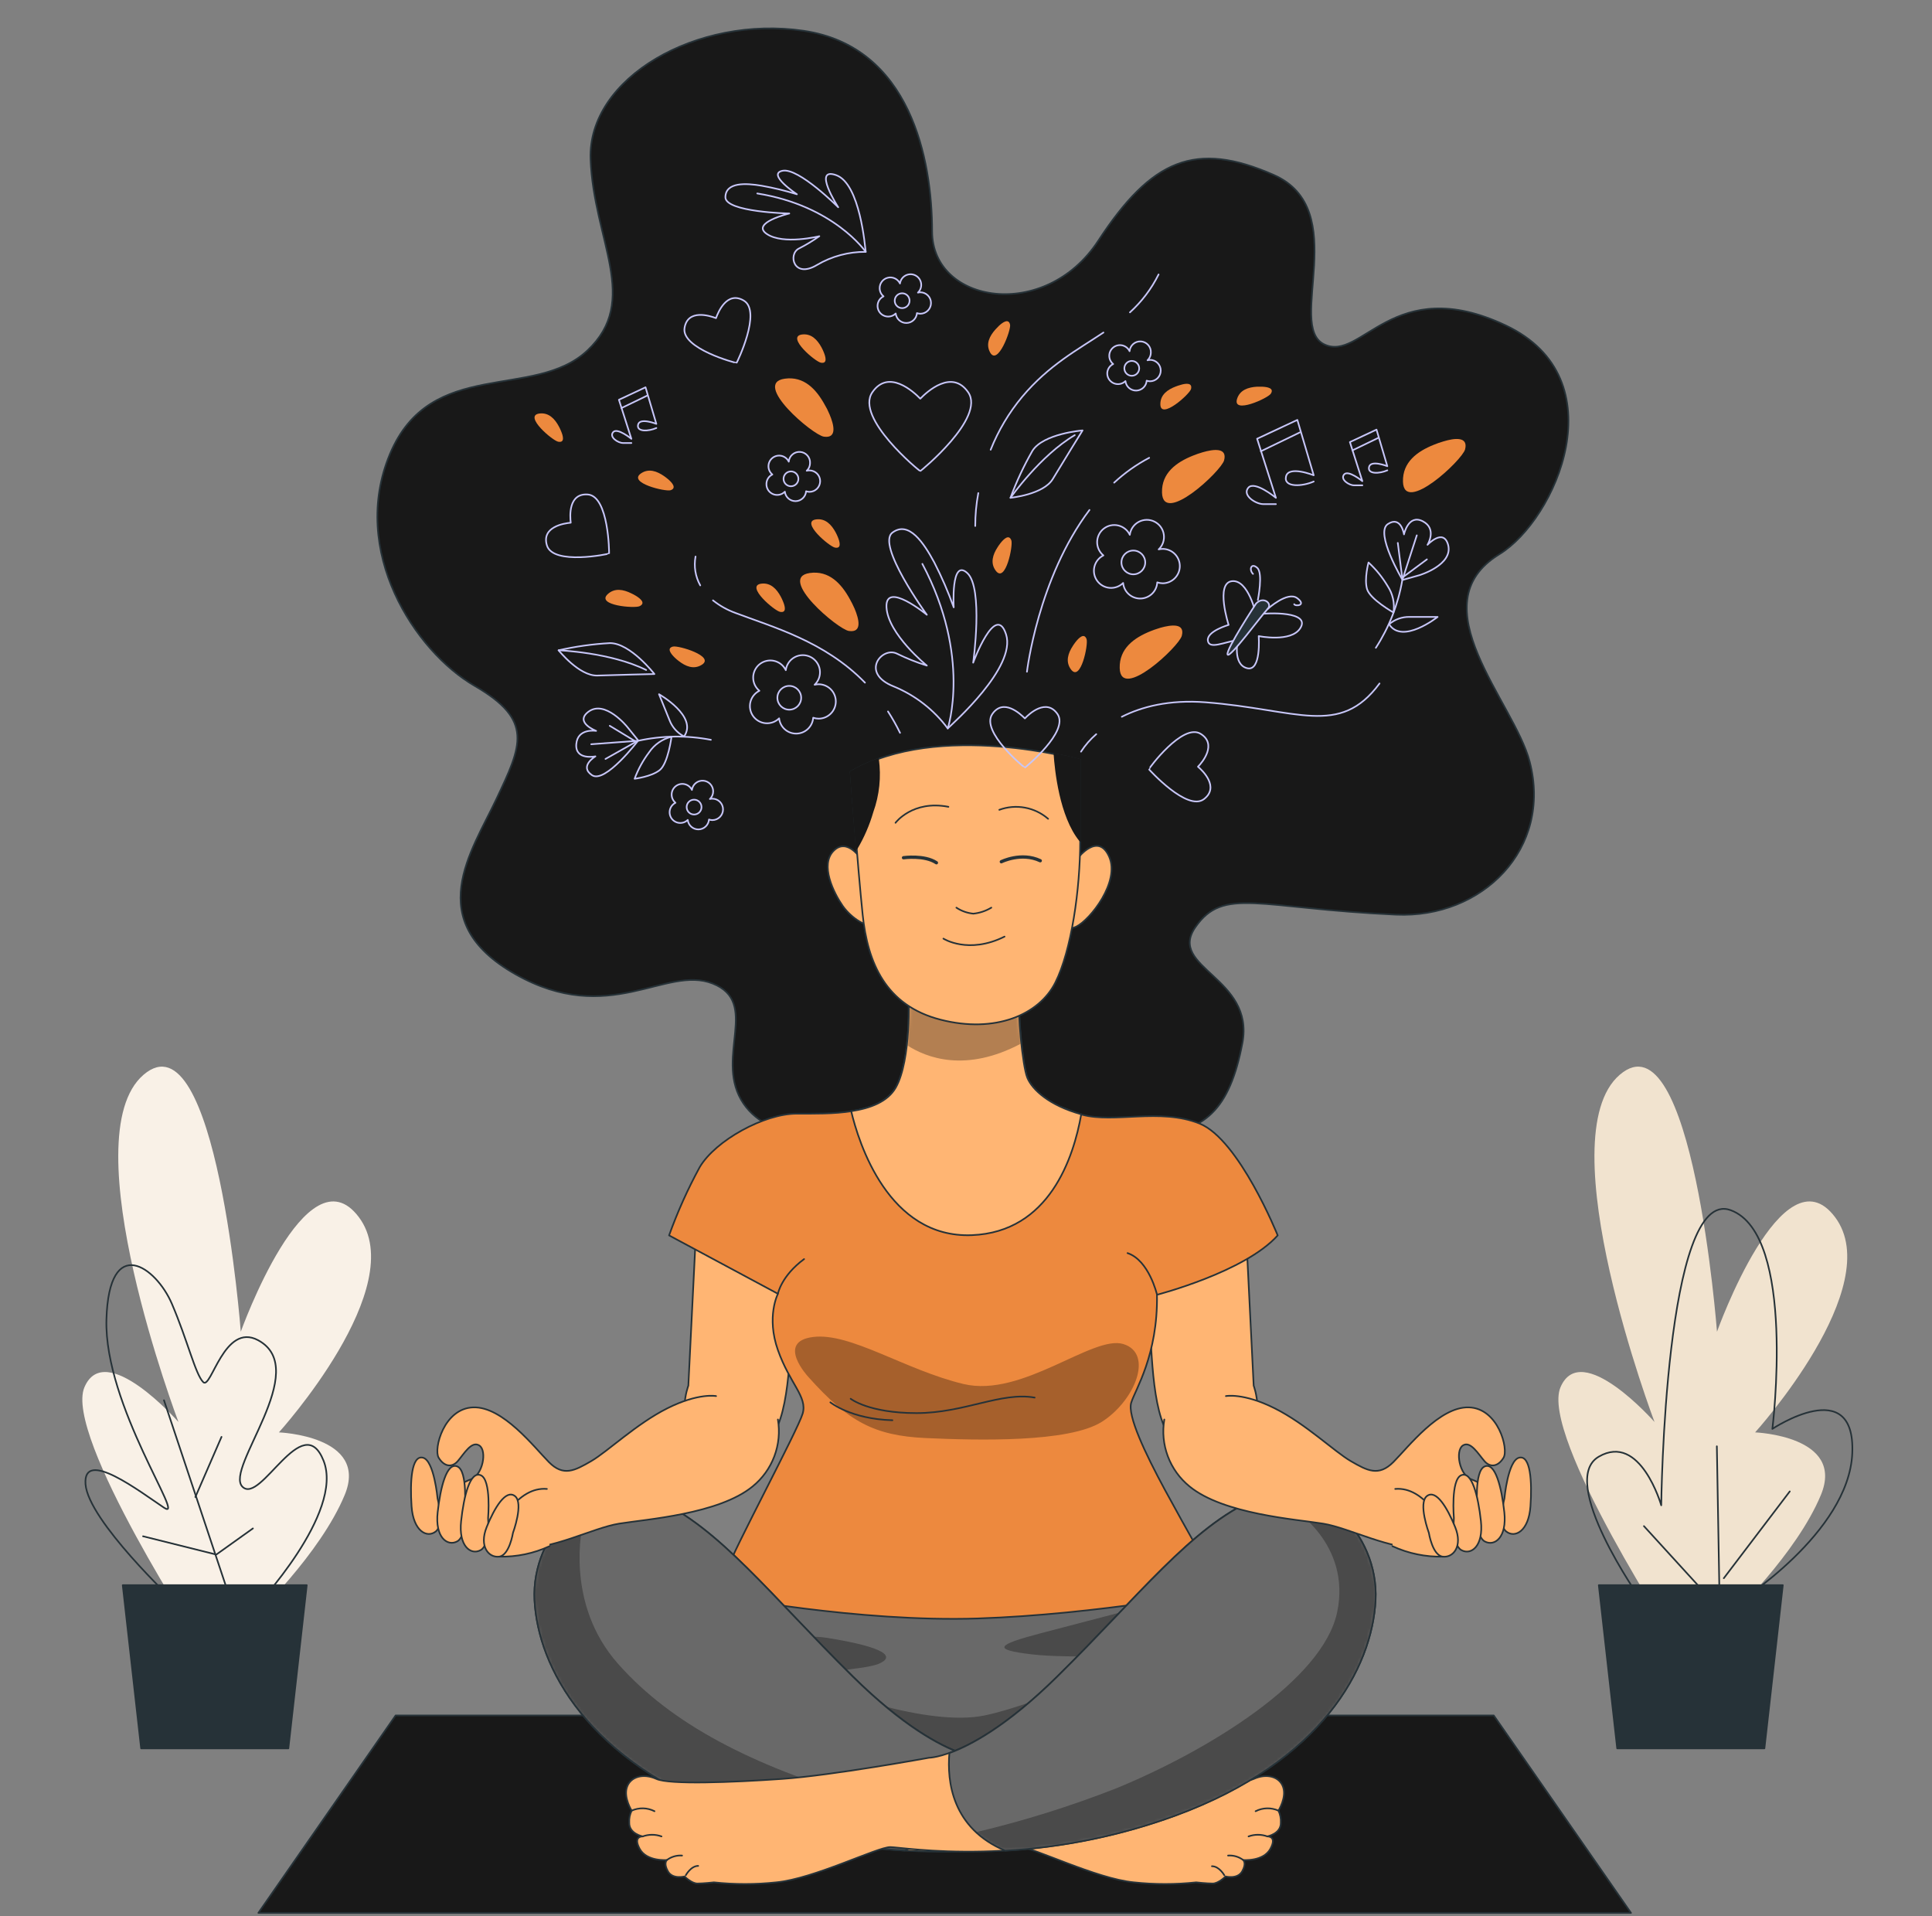 <svg width="600" height="595" viewBox="0 0 600 595" fill="none" xmlns="http://www.w3.org/2000/svg">
<rect x="0" y="0" width="600" height="595" fill="#808080" stroke="none"/>
<path d="M506.525 594H80.237L122.866 532.685H463.896L506.525 594Z" fill="#181818" stroke="#263238" stroke-width="0.511" stroke-linecap="round" stroke-linejoin="round"/>
<path d="M521.328 511.633C521.328 511.633 478.203 445.865 484.626 430.77C491.05 415.675 513.824 441.559 513.824 441.559C513.824 441.559 480.392 353.148 503.035 333.731C525.678 314.315 533.226 413.529 533.226 413.529C533.226 413.529 553.664 356.374 569.883 377.937C586.103 399.499 545.065 444.785 545.065 444.785C545.065 444.785 573.095 445.865 565.504 464.201C557.912 482.538 537.474 501.939 537.474 501.939L521.328 511.633Z" fill="#F1E3CF"/>
<path d="M509.445 496.538C509.445 496.538 483.576 459.88 496.51 452.332C509.445 444.785 515.912 467.428 515.912 467.428C515.912 467.428 516.993 368.243 537.489 375.791C557.986 383.338 550.424 443.705 550.424 443.705C550.424 443.705 576.293 426.463 575.242 451.252C574.191 476.041 539.65 497.647 539.65 497.647" stroke="#263238" stroke-width="0.511" stroke-linecap="round" stroke-linejoin="round"/>
<path d="M533.183 498.698L510.54 473.895" stroke="#263238" stroke-width="0.511" stroke-linecap="round" stroke-linejoin="round"/>
<path d="M534.263 510.553L533.183 449.106" stroke="#263238" stroke-width="0.511" stroke-linecap="round" stroke-linejoin="round"/>
<path d="M535.343 490.071L555.825 463.121" stroke="#263238" stroke-width="0.511" stroke-linecap="round" stroke-linejoin="round"/>
<path d="M553.664 492.231H496.524L502.233 542.904H547.956L553.664 492.231Z" fill="#263238" stroke="#263238" stroke-width="0.511" stroke-linecap="round" stroke-linejoin="round"/>
<path d="M62.923 511.633C62.923 511.633 19.798 445.866 26.222 430.77C32.645 415.675 55.419 441.559 55.419 441.559C55.419 441.559 21.944 353.119 44.587 333.732C67.23 314.344 74.778 413.529 74.778 413.529C74.778 413.529 95.216 356.374 111.435 377.937C127.655 399.499 86.617 444.785 86.617 444.785C86.617 444.785 114.647 445.865 107.056 464.202C99.464 482.538 79.026 501.94 79.026 501.94L62.923 511.633Z" fill="#F9F1E7"/>
<path d="M54.178 497.355C54.178 497.355 27.375 472.172 26.557 460.858C25.74 449.544 43.623 463.296 50.923 468.158C58.222 473.019 32.251 436.478 33.054 409.675C33.857 382.871 48.485 393.441 53.361 404.813C58.237 416.186 60.66 426.711 63.113 429.179C65.566 431.646 69.609 410.492 80.165 416.171C97.041 425.266 69.609 455.968 75.288 461.661C80.967 467.355 93.975 437.296 100.471 453.544C106.968 469.793 79.347 499.02 79.347 499.02" stroke="#263238" stroke-width="0.511" stroke-linecap="round" stroke-linejoin="round"/>
<path d="M71.23 495.72L50.923 434.814" stroke="#263238" stroke-width="0.511" stroke-linecap="round" stroke-linejoin="round"/>
<path d="M60.675 464.858L68.792 446.186" stroke="#263238" stroke-width="0.511" stroke-linecap="round" stroke-linejoin="round"/>
<path d="M44.427 477.048L67.172 482.727L78.544 474.61" stroke="#263238" stroke-width="0.511" stroke-linecap="round" stroke-linejoin="round"/>
<path d="M95.26 492.231H38.12L43.828 542.904H89.552L95.26 492.231Z" fill="#263238" stroke="#263238" stroke-width="0.511" stroke-linecap="round" stroke-linejoin="round"/>
<path d="M259.322 353.119C259.322 353.119 237.905 355.06 230.124 341.439C222.343 327.819 235.963 311.264 221.365 305.424C206.766 299.584 189.247 319.059 160.049 302.504C130.851 285.949 146.414 264.547 154.21 248.007C162.005 231.466 165.889 223.67 147.392 212.969C128.895 202.268 108.457 171.114 121.114 140.953C133.771 110.792 165.889 124.398 182.429 108.836C198.97 93.273 184.371 74.762 183.407 49.462C182.444 24.162 216.489 4.687 249.584 9.563C282.68 14.439 289.483 49.462 289.483 71.842C289.483 94.222 324.52 100.076 341.075 74.762C357.63 49.447 371.237 43.622 395.573 54.323C419.909 65.024 399.471 101.04 411.15 106.879C422.829 112.719 432.552 84.499 467.589 101.04C502.626 117.58 483.166 161.377 465.647 172.092C440.158 187.699 470.217 217.962 475.049 236.488C482.13 263.569 460.334 285.234 433.53 284.022C390.711 282.066 379.996 275.263 371.237 287.905C362.477 300.548 389.733 303.482 385.835 323.921C381.938 344.359 374.156 352.14 356.638 352.14C339.119 352.14 328.418 336.578 309.921 344.359C291.425 352.14 268.081 357.98 259.322 353.119Z" fill="#181818" stroke="#263238" stroke-width="0.511" stroke-linecap="round" stroke-linejoin="round"/>
<path d="M225.496 492.538C222.357 504.183 221.246 516.282 222.211 528.305C224.036 546.919 233.525 556.773 274.767 562.977C316.009 569.182 344.477 564.072 367.47 553.123C390.463 542.174 385.251 502.888 379.281 493.881C373.31 484.873 350.316 483.049 313.089 486.333C275.862 489.618 252.869 483.778 239.365 485.968C225.861 488.158 225.496 492.538 225.496 492.538Z" fill="#696969" stroke="#263238" stroke-width="0.511" stroke-linecap="round" stroke-linejoin="round"/>
<path opacity="0.3" d="M356.886 498.377C356.886 498.377 337.178 503.487 323.309 507.137C309.44 510.786 307.98 512.246 320.389 513.706C332.798 515.166 356.156 513.706 356.156 513.706C356.156 513.706 323.309 529.035 305.79 532.685C288.271 536.334 256.154 524.655 252.504 521.736C248.855 518.816 267.833 518.816 272.943 516.626C278.052 514.436 275.133 511.516 256.884 508.597C238.635 505.677 242.285 522.466 258.344 534.145C274.403 545.824 283.892 549.473 304.695 545.824C325.499 542.174 353.966 533.415 363.456 515.896C372.945 498.377 356.886 498.377 356.886 498.377Z" fill="black"/>
<path d="M216.196 381.513L213.773 430.274C213.773 430.274 209.393 441.602 217.276 448.873C225.16 456.143 235.321 453.997 240.635 444.566C245.949 435.135 245.219 413.31 246.562 404.682C247.905 396.054 237.408 387.163 228.78 383.937C220.152 380.71 216.196 381.513 216.196 381.513Z" fill="#FFB573" stroke="#263238" stroke-width="0.511" stroke-linecap="round" stroke-linejoin="round"/>
<path d="M386.916 381.513L389.339 430.274C389.339 430.274 393.646 441.602 385.835 448.873C378.025 456.143 367.777 453.997 362.39 444.566C357.003 435.135 357.806 413.31 356.462 404.682C355.119 396.054 365.631 387.163 374.244 383.937C382.857 380.71 386.916 381.513 386.916 381.513Z" fill="#FFB573" stroke="#263238" stroke-width="0.511" stroke-linecap="round" stroke-linejoin="round"/>
<path d="M282.168 308.855C282.168 308.855 283.088 329.147 278.168 337.746C273.248 346.345 257.569 345.819 247.438 345.819C237.306 345.819 222.225 354.111 217.306 362.418C213.594 369.229 210.412 376.316 207.787 383.616L241.598 401.747C241.598 401.747 237.905 408.828 241.598 419.266C245.292 429.704 250.81 433.719 249.277 438.945C247.744 444.172 227.758 481.355 225.919 487.195C224.989 489.899 224.272 492.671 223.773 495.487C223.773 495.487 266.489 503.794 303.673 502.567C340.856 501.341 379.28 493.954 379.28 493.954C379.28 493.954 367.908 473.983 361.761 462.61C355.615 451.238 350.082 439.558 351.309 435.558C352.535 431.558 359.615 420.814 359.309 402.054C359.309 402.054 386.653 394.988 396.799 383.616C396.799 383.616 384.813 353.805 372.521 348.885C360.229 343.965 346.097 348.885 336.024 346.126C325.95 343.366 320.651 338.432 319.118 334.753C317.585 331.074 316.038 313.848 316.651 309.862L282.168 308.855Z" fill="#ED893E" stroke="#263238" stroke-width="0.511" stroke-linecap="round" stroke-linejoin="round"/>
<path opacity="0.3" d="M251.044 427.573C251.044 427.573 240.824 416.624 252.504 415.164C264.183 413.704 280.971 425.383 299.22 429.763C317.469 434.142 339.367 414.434 348.856 417.354C358.345 420.273 352.506 434.872 342.287 441.442C332.067 448.011 303.6 447.281 287.541 446.551C271.482 445.821 263.453 441.442 251.044 427.573Z" fill="black"/>
<path d="M264.183 434.347C264.183 434.347 269.745 438.799 284.621 438.799C299.497 438.799 310.899 432.128 321.323 433.982" stroke="#263238" stroke-width="0.511" stroke-linecap="round" stroke-linejoin="round"/>
<path d="M257.876 435.456C257.876 435.456 264.168 440.653 277.147 441.018" stroke="#263238" stroke-width="0.511" stroke-linecap="round" stroke-linejoin="round"/>
<path d="M241.599 401.674C241.599 401.674 242.664 396.171 249.716 390.973" stroke="#263238" stroke-width="0.511" stroke-linecap="round" stroke-linejoin="round"/>
<path d="M359.309 401.981C359.309 401.981 356.842 391.353 350.17 389.119" stroke="#263238" stroke-width="0.511" stroke-linecap="round" stroke-linejoin="round"/>
<path d="M301.834 383.543C325.878 382.594 333.426 359.454 335.791 346.009C325.761 343.235 320.579 338.344 319.046 334.68C317.513 331.016 315.965 313.775 316.579 309.789L282.169 308.855C282.169 308.855 283.089 329.147 278.169 337.746C275.658 342.126 270.315 344.14 264.344 345.045C266.621 354.695 275.862 384.579 301.834 383.543Z" fill="#FFB573"/>
<mask id="mask0_30_884" style="mask-type:luminance" maskUnits="userSpaceOnUse" x="264" y="308" width="72" height="76">
<path d="M301.834 383.543C325.878 382.594 333.426 359.454 335.791 346.009C325.761 343.235 320.579 338.344 319.046 334.68C317.513 331.016 315.965 313.775 316.579 309.789L282.169 308.855C282.169 308.855 283.089 329.147 278.169 337.746C275.658 342.126 270.315 344.14 264.344 345.045C266.621 354.695 275.862 384.579 301.834 383.543Z" fill="white"/>
</mask>
<g mask="url(#mask0_30_884)">
<path opacity="0.3" d="M317.177 324.008C316.565 319.295 316.364 314.537 316.579 309.789L282.169 308.855C282.35 314.082 282.169 319.316 281.629 324.519C287.673 328.476 299.921 333.206 317.177 324.008Z" fill="black"/>
</g>
<path d="M301.834 383.543C325.878 382.594 333.426 359.454 335.791 346.009C325.761 343.235 320.579 338.344 319.046 334.68C317.513 331.016 315.965 313.775 316.579 309.789L282.169 308.855C282.169 308.855 283.089 329.147 278.169 337.746C275.658 342.126 270.315 344.14 264.344 345.045C266.621 354.695 275.862 384.579 301.834 383.543Z" stroke="#263238" stroke-width="0.511" stroke-linecap="round" stroke-linejoin="round"/>
<path d="M267.57 266.985C267.57 266.985 263.191 259.846 258.884 264.197C254.577 268.547 258.884 277.219 261.672 281.248C264.461 285.278 269.731 288.373 270.972 286.825C272.213 285.278 267.57 266.985 267.57 266.985Z" fill="#FFB573" stroke="#263238" stroke-width="0.511" stroke-linecap="round" stroke-linejoin="round"/>
<path d="M334.841 266.343C334.841 266.343 341.046 258.284 344.462 266.036C347.878 273.788 338.622 285.57 334.243 287.745C329.863 289.92 332.067 282.781 332.374 280.299C332.681 277.818 334.841 266.343 334.841 266.343Z" fill="#FFB573" stroke="#263238" stroke-width="0.511" stroke-linecap="round" stroke-linejoin="round"/>
<path d="M264.183 239.685C264.183 239.685 266.358 269.146 267.905 284.022C269.453 298.898 275 312.242 292.052 316.621C309.103 321.001 322.709 315.074 327.717 305.147C332.724 295.219 335.469 276.314 335.469 260.81V235.992C335.469 235.992 291.439 223.568 264.183 239.685Z" fill="#FFB573" stroke="#263238" stroke-width="0.511" stroke-linecap="round" stroke-linejoin="round"/>
<path d="M297.016 281.847C298.592 282.893 300.402 283.535 302.286 283.715C304.26 283.51 306.164 282.872 307.863 281.847" stroke="#263238" stroke-width="0.511" stroke-linecap="round" stroke-linejoin="round"/>
<path d="M292.986 291.467C292.986 291.467 300.738 296.431 311.965 290.84" stroke="#263238" stroke-width="0.511" stroke-linecap="round" stroke-linejoin="round"/>
<path d="M280.592 266.343C280.592 266.343 287.103 265.423 290.811 267.905" stroke="#263238" stroke-width="1.022" stroke-linecap="round" stroke-linejoin="round"/>
<path d="M310.973 267.584C310.973 267.584 317.177 264.489 323.061 267.277" stroke="#263238" stroke-width="1.022" stroke-linecap="round" stroke-linejoin="round"/>
<path d="M266.022 263.525C268.148 259.939 269.811 256.099 270.971 252.094C272.856 246.853 273.442 241.232 272.679 235.714C269.732 236.777 266.888 238.106 264.183 239.685C264.183 239.685 265 251.233 266.022 263.525Z" fill="#181818" stroke="#181818" stroke-width="0.511" stroke-linecap="round" stroke-linejoin="round"/>
<path d="M335.454 261.058C335.454 260.956 335.454 260.868 335.454 260.766V235.948C335.454 235.948 332.418 235.101 327.469 234.138C327.79 238.955 329.235 253.481 335.454 261.058Z" fill="#181818" stroke="#181818" stroke-width="0.511" stroke-linecap="round" stroke-linejoin="round"/>
<path d="M278.11 255.496C278.11 255.496 283.381 248.372 294.534 250.532" stroke="#263238" stroke-width="0.511" stroke-linecap="round" stroke-linejoin="round"/>
<path d="M310.345 251.467C312.889 250.535 315.637 250.303 318.302 250.793C320.967 251.284 323.452 252.479 325.498 254.255" stroke="#263238" stroke-width="0.511" stroke-linecap="round" stroke-linejoin="round"/>
<path d="M304.694 545.824C304.694 545.824 290.461 545.824 264.913 520.641C239.365 495.458 223.306 474.289 203.597 465.53C183.889 456.771 164.91 476.114 166.005 496.917C167.1 517.721 182.429 546.919 228.05 563.707C273.672 580.496 312.724 573.562 316.739 573.562C320.753 573.562 340.462 583.416 352.141 584.511C358.57 585.199 365.055 585.199 371.484 584.511C371.484 584.511 374.769 584.876 376.594 584.876C378.419 584.876 380.609 582.686 380.609 582.686C380.609 582.686 384.302 583.649 385.762 581.095C387.222 578.54 386.083 577.576 386.083 577.576C386.083 577.576 392.332 578.116 394.521 574.102C396.711 570.087 393.587 570.248 393.587 570.248C393.587 570.248 397.865 569.415 397.762 565.97C397.843 564.687 397.591 563.405 397.032 562.247C397.032 562.247 399.587 558.233 398.492 554.948C397.397 551.663 393.383 550.568 389.368 552.393C385.353 554.218 366.01 553.488 350.316 552.393C334.622 551.298 304.694 545.824 304.694 545.824Z" fill="#FFB573" stroke="#263238" stroke-width="0.511" stroke-linecap="round" stroke-linejoin="round"/>
<path d="M298.344 544.364C291.833 542.013 280.475 536.028 264.913 520.684C239.365 495.458 223.306 474.289 203.597 465.53C183.889 456.771 164.91 476.114 166.005 496.917C167.1 517.721 182.429 546.919 228.05 563.707C245.066 569.922 262.901 573.607 280.986 574.642C297.57 567.722 299.118 553.123 298.344 544.364Z" fill="#696969"/>
<mask id="mask1_30_884" style="mask-type:luminance" maskUnits="userSpaceOnUse" x="165" y="463" width="134" height="112">
<path d="M298.344 544.364C291.833 542.013 280.475 536.028 264.913 520.684C239.365 495.458 223.306 474.289 203.597 465.53C183.889 456.771 164.91 476.114 166.005 496.917C167.1 517.721 182.429 546.919 228.05 563.707C245.066 569.922 262.901 573.607 280.986 574.642C297.57 567.722 299.118 553.123 298.344 544.364Z" fill="white"/>
</mask>
<g mask="url(#mask1_30_884)">
<path opacity="0.3" d="M292.14 566.758C284.942 564.029 276.533 561.109 267.102 558.233C233.525 548.014 208.707 535.604 191.918 516.626C175.13 497.647 180.969 473.559 180.969 473.559L177.1 470.056C173.386 473.439 170.465 477.601 168.547 482.245C166.629 486.889 165.761 491.899 166.005 496.917C167.1 517.721 182.429 546.919 228.05 563.707C245.066 569.922 262.901 573.607 280.986 574.642C285.277 572.938 289.101 570.235 292.14 566.758Z" fill="black"/>
</g>
<path d="M298.344 544.364C291.833 542.013 280.475 536.028 264.913 520.684C239.365 495.458 223.306 474.289 203.597 465.53C183.889 456.771 164.91 476.114 166.005 496.917C167.1 517.721 182.429 546.919 228.05 563.707C245.066 569.922 262.901 573.607 280.986 574.642C297.57 567.722 299.118 553.123 298.344 544.364Z" stroke="#263238" stroke-width="0.511" stroke-linecap="round" stroke-linejoin="round"/>
<path d="M397.033 562.247C395.912 561.744 394.693 561.498 393.465 561.528C392.237 561.558 391.032 561.864 389.938 562.423" fill="#FFB573"/>
<path d="M397.033 562.247C395.912 561.744 394.693 561.498 393.465 561.528C392.237 561.558 391.032 561.864 389.938 562.423" stroke="#263238" stroke-width="0.511" stroke-linecap="round" stroke-linejoin="round"/>
<path d="M393.588 570.248C391.701 569.564 389.635 569.564 387.748 570.248H393.588Z" fill="#FFB573"/>
<path d="M393.588 570.248C391.701 569.564 389.635 569.564 387.748 570.248" stroke="#263238" stroke-width="0.511" stroke-linecap="round" stroke-linejoin="round"/>
<path d="M386.084 577.576C384.735 576.562 383.066 576.069 381.383 576.189L386.084 577.576Z" fill="#FFB573"/>
<path d="M386.084 577.576C384.735 576.562 383.066 576.069 381.383 576.189" stroke="#263238" stroke-width="0.511" stroke-linecap="round" stroke-linejoin="round"/>
<path d="M380.229 582.321C380.229 582.321 378.667 579.503 376.375 579.503L380.229 582.321Z" fill="#FFB573"/>
<path d="M380.229 582.321C380.229 582.321 378.667 579.503 376.375 579.503" stroke="#263238" stroke-width="0.511" stroke-linecap="round" stroke-linejoin="round"/>
<path d="M288.505 545.824C288.505 545.824 302.739 545.824 328.287 520.641C353.835 495.458 369.894 474.289 389.602 465.53C409.311 456.771 428.289 476.114 427.194 496.917C426.1 517.721 410.771 546.919 365.149 563.707C319.528 580.496 280.476 573.562 276.461 573.562C272.446 573.562 252.738 583.416 241.059 584.511C234.629 585.199 228.145 585.199 221.715 584.511C221.715 584.511 218.431 584.876 216.606 584.876C214.781 584.876 212.591 582.686 212.591 582.686C212.591 582.686 208.897 583.649 207.438 581.095C205.978 578.54 207.116 577.576 207.116 577.576C207.116 577.576 200.853 578.116 198.664 574.102C196.474 570.087 199.598 570.248 199.598 570.248C199.598 570.248 195.32 569.415 195.423 565.97C195.338 564.685 195.595 563.401 196.167 562.247C196.167 562.247 193.612 558.233 194.707 554.948C195.802 551.663 199.817 550.568 203.832 552.393C207.846 554.218 227.19 553.488 242.884 552.393C258.577 551.298 288.505 545.824 288.505 545.824Z" fill="#FFB573" stroke="#263238" stroke-width="0.511" stroke-linecap="round" stroke-linejoin="round"/>
<path d="M294.841 544.364C301.337 542.013 312.695 536.028 328.272 520.684C353.82 495.501 369.879 474.333 389.588 465.574C409.296 456.814 428.275 476.158 427.18 496.961C426.085 517.765 410.756 546.962 365.134 563.751C348.115 569.968 330.274 573.652 312.184 574.686C295.615 567.722 294.082 553.123 294.841 544.364Z" fill="#696969"/>
<mask id="mask2_30_884" style="mask-type:luminance" maskUnits="userSpaceOnUse" x="294" y="463" width="134" height="112">
<path d="M294.841 544.364C301.337 542.013 312.695 536.028 328.272 520.684C353.82 495.501 369.879 474.333 389.588 465.574C409.296 456.814 428.275 476.158 427.18 496.961C426.085 517.765 410.756 546.962 365.134 563.751C348.115 569.968 330.274 573.652 312.184 574.686C295.615 567.722 294.082 553.123 294.841 544.364Z" fill="white"/>
</mask>
<g mask="url(#mask2_30_884)">
<path opacity="0.3" d="M427.194 496.917C427.953 482.421 418.96 468.654 406.756 464.581L401.412 468.45C401.412 468.45 419.661 479.399 415.281 500.567C410.902 521.736 375.134 543.634 346.667 555.313C332.493 560.869 317.946 565.42 303.133 568.934C305.794 571.357 308.863 573.29 312.199 574.642C330.289 573.608 348.129 569.924 365.149 563.707C410.77 546.919 426.099 517.721 427.194 496.917Z" fill="black"/>
</g>
<path d="M294.841 544.364C301.337 542.013 312.695 536.028 328.272 520.684C353.82 495.501 369.879 474.333 389.588 465.574C409.296 456.814 428.275 476.158 427.18 496.961C426.085 517.765 410.756 546.962 365.134 563.751C348.115 569.968 330.274 573.652 312.184 574.686C295.615 567.722 294.082 553.123 294.841 544.364Z" stroke="#263238" stroke-width="0.511" stroke-linecap="round" stroke-linejoin="round"/>
<path d="M196.167 562.247C197.287 561.744 198.506 561.498 199.734 561.528C200.962 561.558 202.168 561.864 203.262 562.423" fill="#FFB573"/>
<path d="M196.167 562.247C197.287 561.744 198.506 561.498 199.734 561.528C200.962 561.558 202.168 561.864 203.262 562.423" stroke="#263238" stroke-width="0.511" stroke-linecap="round" stroke-linejoin="round"/>
<path d="M199.598 570.248C201.484 569.564 203.551 569.564 205.437 570.248H199.598Z" fill="#FFB573"/>
<path d="M199.598 570.248C201.484 569.564 203.551 569.564 205.437 570.248" stroke="#263238" stroke-width="0.511" stroke-linecap="round" stroke-linejoin="round"/>
<path d="M207.116 577.576C208.465 576.562 210.134 576.069 211.817 576.189L207.116 577.576Z" fill="#FFB573"/>
<path d="M207.116 577.576C208.465 576.562 210.134 576.069 211.817 576.189" stroke="#263238" stroke-width="0.511" stroke-linecap="round" stroke-linejoin="round"/>
<path d="M212.97 582.321C212.97 582.321 214.546 579.401 216.824 579.401L212.97 582.321Z" fill="#FFB573"/>
<path d="M212.97 582.321C212.97 582.321 214.546 579.401 216.824 579.401" stroke="#263238" stroke-width="0.511" stroke-linecap="round" stroke-linejoin="round"/>
<path d="M222.387 433.515C222.387 433.515 217 432.434 207.306 437.281C197.613 442.128 188.707 450.756 183.583 453.719C178.459 456.683 174.97 458.581 170.444 453.997C165.918 449.413 156.166 436.741 146.998 437.018C137.83 437.296 134.604 449.953 136.224 452.639C137.845 455.325 140.268 455.88 142.151 453.719C144.035 451.559 146.458 447.252 148.881 448.873C151.305 450.493 149.962 458.041 146.195 459.384C142.429 460.727 132.18 467.194 134.604 470.975C137.027 474.756 150.779 479.866 161.013 480.669C171.247 481.472 183.919 474.479 192.269 473.121C200.62 471.764 223.263 470.202 233.759 461.544C236.782 459.085 239.099 455.867 240.474 452.221C241.848 448.574 242.232 444.628 241.584 440.785" fill="#FFB573"/>
<path d="M222.387 433.515C222.387 433.515 217 432.434 207.306 437.281C197.613 442.128 188.707 450.756 183.583 453.719C178.459 456.683 174.97 458.581 170.444 453.997C165.918 449.413 156.166 436.741 146.998 437.018C137.83 437.296 134.604 449.953 136.224 452.639C137.845 455.325 140.268 455.88 142.151 453.719C144.035 451.559 146.458 447.252 148.881 448.873C151.305 450.493 149.962 458.041 146.195 459.384C142.429 460.727 132.18 467.194 134.604 470.975C137.027 474.756 150.779 479.866 161.013 480.669C171.247 481.472 183.919 474.479 192.269 473.121C200.62 471.764 223.263 470.202 233.759 461.544C236.782 459.085 239.099 455.867 240.474 452.221C241.848 448.574 242.232 444.628 241.584 440.785" stroke="#263238" stroke-width="0.511" stroke-linecap="round" stroke-linejoin="round"/>
<path d="M135.888 465.311C135.888 465.311 134.822 453.457 131.318 452.639C127.815 451.822 127.275 459.939 127.815 467.734C128.355 475.53 132.662 477.705 135.348 475.545C138.034 473.384 135.888 465.311 135.888 465.311Z" fill="#FFB573" stroke="#263238" stroke-width="0.511" stroke-linecap="round" stroke-linejoin="round"/>
<path d="M144.311 468.654C144.311 468.654 145.333 456.785 142.034 455.369C138.734 453.953 136.778 461.822 135.917 469.603C135.055 477.384 138.939 480.275 141.975 478.64C145.012 477.005 144.311 468.654 144.311 468.654Z" fill="#FFB573" stroke="#263238" stroke-width="0.511" stroke-linecap="round" stroke-linejoin="round"/>
<path d="M151.582 471.369C151.582 471.369 152.618 459.515 149.304 458.099C145.99 456.683 144.049 464.552 143.202 472.333C142.355 480.114 146.209 483.005 149.246 481.355C152.282 479.705 151.582 471.369 151.582 471.369Z" fill="#FFB573" stroke="#263238" stroke-width="0.511" stroke-linecap="round" stroke-linejoin="round"/>
<path d="M170.648 480.129C165.756 482.385 160.413 483.494 155.027 483.37C154.715 481.134 154.535 478.882 154.487 476.625C154.487 473.705 160.677 461.544 169.845 462.347" fill="#FFB573"/>
<path d="M170.648 480.129C165.756 482.385 160.413 483.494 155.027 483.37C154.715 481.134 154.535 478.882 154.487 476.625C154.487 473.705 160.677 461.544 169.845 462.347" stroke="#263238" stroke-width="0.511" stroke-linecap="round" stroke-linejoin="round"/>
<path d="M159.304 475.997C159.304 475.997 162.735 466.712 159.903 464.552C157.071 462.391 153.582 468.143 151.144 474.187C148.706 480.231 151.786 483.764 154.998 483.37C158.21 482.976 159.304 475.997 159.304 475.997Z" fill="#FFB573" stroke="#263238" stroke-width="0.511" stroke-linecap="round" stroke-linejoin="round"/>
<path d="M380.711 433.515C380.711 433.515 386.098 432.434 395.806 437.281C405.515 442.128 414.391 450.756 419.515 453.719C424.639 456.683 428.143 458.581 432.727 453.997C437.311 449.413 447.005 436.741 456.158 437.018C465.312 437.296 468.553 449.953 466.947 452.639C465.341 455.325 462.903 455.88 461.02 453.719C459.136 451.559 456.64 447.252 454.275 448.873C451.91 450.493 453.195 458.041 456.976 459.384C460.757 460.727 470.991 467.194 468.553 470.975C466.115 474.756 452.392 479.866 442.158 480.669C431.924 481.472 419.252 474.479 410.887 473.121C402.522 471.764 379.908 470.202 369.397 461.544C366.374 459.085 364.059 455.867 362.686 452.22C361.314 448.573 360.935 444.627 361.587 440.785" fill="#FFB573"/>
<path d="M380.711 433.515C380.711 433.515 386.098 432.434 395.806 437.281C405.515 442.128 414.391 450.756 419.515 453.719C424.639 456.683 428.143 458.581 432.727 453.997C437.311 449.413 447.005 436.741 456.158 437.018C465.312 437.296 468.553 449.953 466.947 452.639C465.341 455.325 462.903 455.88 461.02 453.719C459.136 451.559 456.64 447.252 454.275 448.873C451.91 450.493 453.195 458.041 456.976 459.384C460.757 460.727 470.991 467.194 468.553 470.975C466.115 474.756 452.392 479.866 442.158 480.669C431.924 481.472 419.252 474.479 410.887 473.121C402.522 471.764 379.908 470.202 369.397 461.544C366.374 459.085 364.059 455.867 362.686 452.22C361.314 448.573 360.935 444.627 361.587 440.785" stroke="#263238" stroke-width="0.511" stroke-linecap="round" stroke-linejoin="round"/>
<path d="M467.21 465.311C467.21 465.311 468.29 453.457 471.794 452.639C475.298 451.822 475.838 459.939 475.298 467.734C474.757 475.53 470.451 477.705 467.75 475.545C465.049 473.384 467.21 465.311 467.21 465.311Z" fill="#FFB573" stroke="#263238" stroke-width="0.511" stroke-linecap="round" stroke-linejoin="round"/>
<path d="M458.801 468.654C458.801 468.654 457.764 456.785 461.064 455.369C464.363 453.953 466.334 461.822 467.181 469.603C468.027 477.384 464.188 480.275 461.137 478.669C458.085 477.063 458.801 468.654 458.801 468.654Z" fill="#FFB573" stroke="#263238" stroke-width="0.511" stroke-linecap="round" stroke-linejoin="round"/>
<path d="M451.516 471.369C451.516 471.369 450.494 459.515 453.793 458.099C457.093 456.683 459.063 464.552 459.91 472.333C460.757 480.114 456.888 483.005 453.866 481.355C450.844 479.705 451.516 471.369 451.516 471.369Z" fill="#FFB573" stroke="#263238" stroke-width="0.511" stroke-linecap="round" stroke-linejoin="round"/>
<path d="M432.449 480.129C437.36 482.392 442.723 483.501 448.128 483.37C448.44 481.134 448.621 478.882 448.669 476.625C448.669 473.705 442.464 461.544 433.296 462.347" fill="#FFB573"/>
<path d="M432.449 480.129C437.36 482.392 442.723 483.501 448.128 483.37C448.44 481.134 448.621 478.882 448.669 476.625C448.669 473.705 442.464 461.544 433.296 462.347" stroke="#263238" stroke-width="0.511" stroke-linecap="round" stroke-linejoin="round"/>
<path d="M443.749 475.997C443.749 475.997 440.318 466.712 443.151 464.552C445.983 462.391 449.457 468.143 451.91 474.187C454.363 480.231 451.268 483.764 448.056 483.37C444.844 482.976 443.749 475.997 443.749 475.997Z" fill="#FFB573" stroke="#263238" stroke-width="0.511" stroke-linecap="round" stroke-linejoin="round"/>
<path d="M328.418 221.729C324.987 216.75 319.659 221.597 318.287 223.086C316.827 221.626 311.586 216.75 308.169 221.729C304.447 227.145 318.17 238.43 318.287 238.371C318.403 238.313 332.097 227.145 328.418 221.729Z" stroke="#C7C6F8" stroke-width="0.511" stroke-linecap="round" stroke-linejoin="round"/>
<path d="M294.33 226.196C290.045 220.427 284.272 215.931 277.629 213.188C266.943 209.013 273.907 200.662 278.549 202.969C281.545 204.44 284.649 205.68 287.834 206.677C287.834 206.677 275.761 196.925 275.308 188.575C274.855 180.224 287.834 190.896 287.834 190.896C287.834 190.896 272.053 169.173 277.162 165.377C282.272 161.581 286.9 168.632 290.155 174.662C292.467 179.168 294.481 183.82 296.184 188.589C296.184 188.589 295.265 173.275 300.374 177.917C305.484 182.56 302.228 205.772 302.228 205.772C302.228 205.772 309.192 186.794 312.448 197.013C315.703 207.232 295.732 224.794 294.33 226.196Z" stroke="#C7C6F8" stroke-width="0.511" stroke-linecap="round" stroke-linejoin="round"/>
<path d="M294.33 226.196C294.33 226.196 301.761 203.903 286.446 175.1" stroke="#C7C6F8" stroke-width="0.511" stroke-linecap="round" stroke-linejoin="round"/>
<path d="M268.855 78.207C263.533 78.167 258.3 79.575 253.716 82.28C246.417 86.66 244.665 78.879 248.11 77.171C250.314 76.054 252.432 74.775 254.446 73.346C254.446 73.346 243.293 76.119 238.154 72.659C233.015 69.2 245.117 66.294 245.117 66.294C245.117 66.294 225.19 65.886 225.278 61.214C225.365 56.542 231.541 56.834 236.563 57.681C240.255 58.328 243.903 59.21 247.483 60.323C247.483 60.323 238.022 54.031 243.03 53.024C248.037 52.017 260.315 64.353 260.315 64.353C260.315 64.353 252.183 51.754 259.658 54.382C267.133 57.01 268.651 76.762 268.855 78.207Z" stroke="#C7C6F8" stroke-width="0.511" stroke-linecap="round" stroke-linejoin="round"/>
<path d="M268.855 78.207C268.855 78.207 259.016 63.871 235.176 60.075" stroke="#C7C6F8" stroke-width="0.511" stroke-linecap="round" stroke-linejoin="round"/>
<path d="M361.061 170.443C360.648 170.451 360.236 170.505 359.835 170.603C360.452 170.015 360.919 169.286 361.197 168.479C361.474 167.672 361.554 166.81 361.429 165.966C361.304 165.122 360.978 164.321 360.478 163.629C359.979 162.937 359.321 162.375 358.559 161.99C357.797 161.606 356.955 161.41 356.101 161.419C355.248 161.428 354.41 161.642 353.656 162.042C352.903 162.443 352.257 163.018 351.772 163.721C351.287 164.423 350.978 165.231 350.871 166.078C350.529 165.356 350.03 164.721 349.409 164.219C348.789 163.717 348.063 163.36 347.287 163.176C346.51 162.992 345.702 162.984 344.922 163.154C344.142 163.324 343.41 163.667 342.781 164.158C342.151 164.648 341.64 165.274 341.285 165.989C340.929 166.704 340.739 167.489 340.728 168.287C340.717 169.086 340.886 169.876 341.221 170.6C341.557 171.325 342.051 171.964 342.667 172.472C341.978 172.817 341.372 173.307 340.891 173.909C340.41 174.511 340.065 175.21 339.88 175.958C339.695 176.706 339.675 177.485 339.82 178.242C339.966 178.998 340.273 179.714 340.722 180.34C341.171 180.967 341.75 181.488 342.42 181.869C343.09 182.249 343.834 182.48 344.602 182.546C345.369 182.611 346.142 182.509 346.867 182.247C347.591 181.985 348.25 181.568 348.798 181.027C348.919 182.365 349.541 183.607 350.541 184.505C351.541 185.402 352.843 185.887 354.186 185.863C355.529 185.839 356.813 185.307 357.78 184.375C358.747 183.442 359.324 182.178 359.397 180.837C359.934 181.017 360.495 181.115 361.061 181.129C362.478 181.129 363.837 180.566 364.839 179.564C365.841 178.562 366.404 177.203 366.404 175.786C366.404 174.369 365.841 173.01 364.839 172.008C363.837 171.006 362.478 170.443 361.061 170.443Z" stroke="#C7C6F8" stroke-width="0.511" stroke-linecap="round" stroke-linejoin="round"/>
<path d="M351.967 178.341C354.007 178.341 355.66 176.687 355.66 174.647C355.66 172.607 354.007 170.954 351.967 170.954C349.927 170.954 348.273 172.607 348.273 174.647C348.273 176.687 349.927 178.341 351.967 178.341Z" stroke="#C7C6F8" stroke-width="0.511" stroke-linecap="round" stroke-linejoin="round"/>
<path d="M254.227 212.473C253.809 212.481 253.393 212.534 252.986 212.634C253.608 212.046 254.078 211.318 254.359 210.511C254.64 209.703 254.722 208.84 254.599 207.994C254.475 207.148 254.15 206.344 253.651 205.65C253.152 204.956 252.493 204.392 251.73 204.006C250.967 203.621 250.123 203.424 249.268 203.433C248.413 203.442 247.573 203.657 246.819 204.059C246.064 204.462 245.418 205.039 244.934 205.744C244.45 206.449 244.142 207.259 244.037 208.108C243.514 207.018 242.635 206.139 241.546 205.615C240.457 205.09 239.222 204.951 238.044 205.221C236.866 205.491 235.814 206.154 235.062 207.1C234.31 208.046 233.902 209.22 233.906 210.429C233.907 211.208 234.08 211.977 234.413 212.681C234.746 213.385 235.231 214.007 235.833 214.502C235.144 214.847 234.538 215.338 234.057 215.939C233.576 216.541 233.231 217.24 233.046 217.988C232.861 218.736 232.841 219.515 232.986 220.272C233.132 221.028 233.439 221.744 233.888 222.371C234.337 222.997 234.916 223.518 235.586 223.899C236.256 224.28 237 224.511 237.768 224.576C238.536 224.641 239.308 224.539 240.033 224.277C240.757 224.015 241.416 223.599 241.964 223.057C242.106 224.377 242.737 225.596 243.732 226.475C244.728 227.353 246.016 227.827 247.343 227.803C248.67 227.779 249.941 227.259 250.904 226.346C251.867 225.433 252.454 224.192 252.548 222.867C253.088 223.055 253.655 223.154 254.227 223.159C255.644 223.159 257.003 222.596 258.005 221.594C259.007 220.592 259.57 219.233 259.57 217.816C259.57 216.399 259.007 215.04 258.005 214.038C257.003 213.036 255.644 212.473 254.227 212.473Z" stroke="#C7C6F8" stroke-width="0.511" stroke-linecap="round" stroke-linejoin="round"/>
<path d="M245.117 220.371C247.157 220.371 248.811 218.717 248.811 216.677C248.811 214.638 247.157 212.984 245.117 212.984C243.077 212.984 241.424 214.638 241.424 216.677C241.424 218.717 243.077 220.371 245.117 220.371Z" stroke="#C7C6F8" stroke-width="0.511" stroke-linecap="round" stroke-linejoin="round"/>
<path d="M251.307 146.077C251.046 146.081 250.786 146.116 250.533 146.179C250.862 145.873 251.123 145.503 251.302 145.091C251.48 144.679 251.571 144.234 251.57 143.785C251.61 142.917 251.307 142.069 250.728 141.422C250.148 140.775 249.338 140.381 248.471 140.326C247.604 140.27 246.75 140.557 246.093 141.125C245.435 141.693 245.027 142.496 244.956 143.362C244.743 142.913 244.432 142.519 244.045 142.207C243.659 141.895 243.207 141.674 242.724 141.56C242.241 141.446 241.738 141.443 241.253 141.549C240.768 141.656 240.313 141.87 239.922 142.176C239.531 142.482 239.214 142.871 238.994 143.316C238.773 143.762 238.656 144.25 238.65 144.747C238.644 145.243 238.75 145.735 238.96 146.185C239.17 146.635 239.478 147.032 239.861 147.347C239.313 147.614 238.85 148.029 238.525 148.545C238.2 149.061 238.026 149.657 238.022 150.267C238.002 150.939 238.186 151.6 238.549 152.165C238.913 152.73 239.439 153.172 240.058 153.433C240.677 153.694 241.36 153.761 242.018 153.626C242.677 153.49 243.278 153.159 243.745 152.676C243.837 153.497 244.232 154.254 244.854 154.799C245.475 155.344 246.278 155.636 247.104 155.62C247.93 155.603 248.72 155.279 249.32 154.71C249.919 154.141 250.284 153.369 250.343 152.545C250.675 152.668 251.026 152.732 251.38 152.734C252.263 152.734 253.109 152.384 253.734 151.759C254.358 151.135 254.708 150.289 254.708 149.406C254.708 148.523 254.358 147.676 253.734 147.052C253.109 146.428 252.263 146.077 251.38 146.077H251.307Z" stroke="#C7C6F8" stroke-width="0.511" stroke-linecap="round" stroke-linejoin="round"/>
<path d="M245.643 150.997C246.916 150.997 247.949 149.964 247.949 148.69C247.949 147.417 246.916 146.384 245.643 146.384C244.369 146.384 243.336 147.417 243.336 148.69C243.336 149.964 244.369 150.997 245.643 150.997Z" stroke="#C7C6F8" stroke-width="0.511" stroke-linecap="round" stroke-linejoin="round"/>
<path d="M221.219 248.007C220.963 248.011 220.709 248.045 220.46 248.109C220.784 247.8 221.042 247.428 221.217 247.017C221.393 246.605 221.483 246.162 221.482 245.715C221.478 244.875 221.156 244.068 220.58 243.457C220.005 242.846 219.218 242.477 218.381 242.423C217.543 242.369 216.716 242.635 216.067 243.168C215.418 243.7 214.995 244.459 214.884 245.291C214.668 244.846 214.356 244.455 213.97 244.147C213.584 243.838 213.134 243.62 212.652 243.508C212.171 243.396 211.67 243.393 211.188 243.499C210.705 243.605 210.252 243.818 209.863 244.122C209.473 244.426 209.156 244.814 208.935 245.256C208.715 245.698 208.596 246.184 208.587 246.678C208.579 247.173 208.681 247.662 208.886 248.112C209.092 248.562 209.395 248.96 209.774 249.277C209.348 249.492 208.973 249.798 208.675 250.171C208.378 250.545 208.165 250.979 208.051 251.443C207.937 251.907 207.924 252.391 208.015 252.86C208.105 253.329 208.295 253.773 208.573 254.162C208.851 254.551 209.21 254.875 209.625 255.112C210.04 255.349 210.501 255.493 210.977 255.535C211.453 255.577 211.932 255.516 212.382 255.356C212.832 255.195 213.242 254.939 213.584 254.605C213.676 255.427 214.072 256.184 214.693 256.728C215.315 257.273 216.117 257.566 216.944 257.549C217.77 257.533 218.56 257.208 219.159 256.639C219.758 256.07 220.124 255.298 220.183 254.474C220.515 254.596 220.866 254.66 221.219 254.664C222.102 254.664 222.949 254.313 223.573 253.689C224.197 253.065 224.548 252.218 224.548 251.335C224.548 250.452 224.197 249.606 223.573 248.982C222.949 248.357 222.102 248.007 221.219 248.007Z" stroke="#C7C6F8" stroke-width="0.511" stroke-linecap="round" stroke-linejoin="round"/>
<path d="M215.555 252.926C216.829 252.926 217.861 251.894 217.861 250.62C217.861 249.346 216.829 248.313 215.555 248.313C214.281 248.313 213.248 249.346 213.248 250.62C213.248 251.894 214.281 252.926 215.555 252.926Z" stroke="#C7C6F8" stroke-width="0.511" stroke-linecap="round" stroke-linejoin="round"/>
<path d="M285.833 90.762C285.577 90.766 285.322 90.801 285.074 90.864C285.457 90.498 285.746 90.046 285.917 89.545C286.089 89.044 286.138 88.509 286.06 87.986C285.983 87.462 285.781 86.965 285.472 86.535C285.163 86.105 284.755 85.756 284.283 85.516C283.811 85.276 283.288 85.153 282.759 85.157C282.229 85.161 281.709 85.291 281.24 85.538C280.771 85.784 280.369 86.139 280.065 86.573C279.762 87.007 279.567 87.507 279.497 88.032C279.173 87.35 278.625 86.799 277.945 86.471C277.265 86.142 276.493 86.056 275.757 86.226C275.021 86.397 274.366 86.813 273.899 87.407C273.432 88.001 273.182 88.737 273.191 89.492C273.19 89.975 273.297 90.453 273.504 90.89C273.711 91.327 274.013 91.712 274.388 92.018C273.714 92.347 273.172 92.894 272.849 93.571C272.527 94.248 272.444 95.014 272.613 95.745C272.783 96.475 273.195 97.127 273.782 97.593C274.37 98.058 275.098 98.311 275.848 98.31C276.279 98.31 276.706 98.225 277.105 98.06C277.503 97.895 277.865 97.652 278.169 97.346C278.26 98.167 278.654 98.925 279.274 99.471C279.894 100.016 280.696 100.311 281.521 100.296C282.347 100.282 283.138 99.959 283.739 99.392C284.339 98.824 284.706 98.053 284.768 97.23C285.102 97.344 285.451 97.408 285.804 97.419C286.687 97.419 287.534 97.069 288.158 96.444C288.782 95.82 289.133 94.974 289.133 94.091C289.133 93.208 288.782 92.361 288.158 91.737C287.534 91.113 286.687 90.762 285.804 90.762H285.833Z" stroke="#C7C6F8" stroke-width="0.511" stroke-linecap="round" stroke-linejoin="round"/>
<path d="M280.169 95.682C281.443 95.682 282.476 94.649 282.476 93.375C282.476 92.101 281.443 91.069 280.169 91.069C278.895 91.069 277.862 92.101 277.862 93.375C277.862 94.649 278.895 95.682 280.169 95.682Z" stroke="#C7C6F8" stroke-width="0.511" stroke-linecap="round" stroke-linejoin="round"/>
<path d="M357.149 111.77C356.888 111.774 356.629 111.808 356.376 111.872C356.704 111.566 356.966 111.195 357.144 110.783C357.322 110.371 357.414 109.927 357.412 109.478C357.452 108.61 357.15 107.761 356.57 107.114C355.991 106.467 355.18 106.074 354.313 106.018C353.446 105.963 352.592 106.25 351.935 106.818C351.278 107.386 350.87 108.189 350.799 109.055C350.585 108.606 350.274 108.211 349.888 107.9C349.501 107.588 349.05 107.367 348.566 107.253C348.083 107.139 347.58 107.135 347.095 107.242C346.61 107.348 346.156 107.562 345.765 107.868C345.373 108.174 345.056 108.564 344.836 109.009C344.616 109.454 344.498 109.943 344.493 110.44C344.487 110.936 344.593 111.428 344.802 111.878C345.012 112.328 345.32 112.725 345.704 113.04C345.155 113.307 344.693 113.722 344.368 114.237C344.042 114.753 343.868 115.35 343.864 115.96C343.865 116.614 344.059 117.253 344.421 117.797C344.784 118.342 345.298 118.768 345.901 119.021C346.503 119.275 347.168 119.346 347.81 119.225C348.453 119.103 349.045 118.795 349.514 118.339C349.606 119.161 350.002 119.918 350.623 120.462C351.245 121.007 352.047 121.3 352.873 121.283C353.699 121.267 354.49 120.942 355.089 120.373C355.688 119.805 356.053 119.032 356.113 118.208C356.445 118.331 356.795 118.395 357.149 118.398C358.032 118.398 358.879 118.047 359.503 117.423C360.127 116.799 360.478 115.952 360.478 115.069C360.478 114.186 360.127 113.34 359.503 112.716C358.879 112.091 358.032 111.741 357.149 111.741V111.77Z" stroke="#C7C6F8" stroke-width="0.511" stroke-linecap="round" stroke-linejoin="round"/>
<path d="M351.484 116.69C352.758 116.69 353.791 115.657 353.791 114.383C353.791 113.109 352.758 112.076 351.484 112.076C350.21 112.076 349.178 113.109 349.178 114.383C349.178 115.657 350.21 116.69 351.484 116.69Z" stroke="#C7C6F8" stroke-width="0.511" stroke-linecap="round" stroke-linejoin="round"/>
<path d="M313.819 154.574C315.677 149.524 317.958 144.641 320.637 139.975C324.039 134.617 336.199 133.654 336.199 133.654C336.199 133.654 329.878 143.873 326.958 148.734C324.039 153.596 313.819 154.574 313.819 154.574Z" stroke="#C7C6F8" stroke-width="0.511" stroke-linecap="round" stroke-linejoin="round"/>
<path d="M313.819 154.574C313.819 154.574 323.06 141.435 333.776 135.114" stroke="#C7C6F8" stroke-width="0.511" stroke-linecap="round" stroke-linejoin="round"/>
<path d="M173.48 201.933C178.728 200.744 184.065 199.997 189.437 199.699C195.773 199.699 203.233 209.305 203.233 209.305C203.233 209.305 191.204 209.568 185.539 209.772C179.875 209.977 173.48 201.933 173.48 201.933Z" stroke="#C7C6F8" stroke-width="0.511" stroke-linecap="round" stroke-linejoin="round"/>
<path d="M173.48 201.932C173.48 201.932 189.539 202.531 200.678 208.049" stroke="#C7C6F8" stroke-width="0.511" stroke-linecap="round" stroke-linejoin="round"/>
<path d="M390.07 190.823C390.07 190.823 387.705 179.83 382.551 180.472C377.398 181.115 381.558 194.049 381.558 194.049C381.558 194.049 374.785 195.976 375.106 198.881C375.427 201.787 380.245 199.363 384.42 198.721C384.42 198.721 382.741 206.268 387.252 207.48C391.763 208.692 390.902 197.524 390.902 197.524C390.902 197.524 400.975 199.582 403.807 195.071C407.092 189.888 394.26 190.166 390.07 190.823Z" stroke="#C7C6F8" stroke-width="0.511" stroke-linecap="round" stroke-linejoin="round"/>
<path d="M390.07 187.436C390.07 187.436 380.668 201.728 381.223 203.232C381.778 204.736 391.953 190.823 393.646 189.129C395.34 187.436 392.333 184.983 390.07 187.436Z" fill="#263238" stroke="#C7C6F8" stroke-width="0.511" stroke-linecap="round" stroke-linejoin="round"/>
<path d="M393.646 189.129C393.646 189.129 399.851 183.48 402.858 185.742C405.866 188.005 402.304 188.37 401.924 187.626" stroke="#C7C6F8" stroke-width="0.511" stroke-linecap="round" stroke-linejoin="round"/>
<path d="M390.639 186.297C390.639 186.297 392.332 178.02 390.449 176.326C388.566 174.633 387.806 176.896 389.135 178.209" stroke="#C7C6F8" stroke-width="0.511" stroke-linecap="round" stroke-linejoin="round"/>
<path d="M300.68 121.814C295.658 114.514 287.892 121.624 285.804 123.799C283.702 121.624 275.935 114.485 270.913 121.814C265.439 129.77 285.614 146.355 285.804 146.282C285.994 146.209 306.126 129.756 300.68 121.814Z" stroke="#C7C6F8" stroke-width="0.511" stroke-linecap="round" stroke-linejoin="round"/>
<path d="M231.001 93.346C225.804 90.251 223.044 96.864 222.358 98.791C220.446 98.047 213.599 95.872 212.592 101.799C211.482 108.266 228.65 112.792 228.753 112.69C228.855 112.587 236.636 96.704 231.001 93.346Z" stroke="#C7C6F8" stroke-width="0.511" stroke-linecap="round" stroke-linejoin="round"/>
<path d="M182.547 153.552C176.517 153.099 176.984 160.253 177.247 162.311C175.203 162.501 168.108 163.567 169.846 169.348C171.729 175.64 189.131 172.019 189.16 171.888C189.189 171.757 189.087 154.048 182.547 153.552Z" stroke="#C7C6F8" stroke-width="0.511" stroke-linecap="round" stroke-linejoin="round"/>
<path d="M373.923 248.123C378.711 244.43 373.587 239.364 372.04 238.079C373.5 236.619 378.011 231.043 372.857 227.86C367.251 224.429 356.711 238.736 356.798 238.853C356.886 238.97 368.726 252.123 373.923 248.123Z" stroke="#C7C6F8" stroke-width="0.511" stroke-linecap="round" stroke-linejoin="round"/>
<path d="M346.011 149.873C349.282 146.837 352.939 144.245 356.887 142.165" stroke="#C7C6F8" stroke-width="0.511" stroke-linecap="round" stroke-linejoin="round"/>
<path d="M318.93 208.59C318.93 208.59 322.346 179.523 338.346 158.355" stroke="#C7C6F8" stroke-width="0.511" stroke-linecap="round" stroke-linejoin="round"/>
<path d="M275.775 220.926C277.155 223.062 278.403 225.28 279.513 227.568" stroke="#C7C6F8" stroke-width="0.511" stroke-linecap="round" stroke-linejoin="round"/>
<path d="M221.424 186.429C223.525 188.107 225.887 189.429 228.417 190.341C239.964 194.721 256.082 199.1 268.622 211.977" stroke="#C7C6F8" stroke-width="0.511" stroke-linecap="round" stroke-linejoin="round"/>
<path d="M216.007 172.822C215.439 175.884 215.955 179.049 217.467 181.772" stroke="#C7C6F8" stroke-width="0.511" stroke-linecap="round" stroke-linejoin="round"/>
<path d="M350.915 96.996C354.585 93.661 357.6 89.67 359.806 85.229" stroke="#C7C6F8" stroke-width="0.511" stroke-linecap="round" stroke-linejoin="round"/>
<path d="M307.659 139.654C310.037 133.68 313.349 128.122 317.47 123.186C325.776 113.303 334.725 108.587 342.682 103.259" stroke="#C7C6F8" stroke-width="0.511" stroke-linecap="round" stroke-linejoin="round"/>
<path d="M302.87 163.333C302.869 159.905 303.187 156.484 303.819 153.114" stroke="#C7C6F8" stroke-width="0.511" stroke-linecap="round" stroke-linejoin="round"/>
<path d="M348.39 222.575C354.463 219.51 362.989 217.203 374.405 218.079C402.873 220.269 416.012 229.028 428.421 212.239" stroke="#C7C6F8" stroke-width="0.511" stroke-linecap="round" stroke-linejoin="round"/>
<path d="M335.718 233.408C337.028 231.382 338.621 229.553 340.448 227.977" stroke="#C7C6F8" stroke-width="0.511" stroke-linecap="round" stroke-linejoin="round"/>
<path d="M396.245 156.545H392.347C389.997 156.545 385.705 153.815 387.661 151.464C389.617 149.114 396.245 154.588 396.245 154.588L390.406 136.238L402.902 130.398L407.983 147.581C407.983 147.581 400.172 144.457 399.384 147.961C398.596 151.464 404.464 151.085 407.983 149.523" stroke="#C7C6F8" stroke-width="0.511" stroke-linecap="round" stroke-linejoin="round"/>
<path d="M391.559 140.136L403.661 134.281" stroke="#C7C6F8" stroke-width="0.511" stroke-linecap="round" stroke-linejoin="round"/>
<path d="M423.093 150.705H420.523C418.961 150.705 416.144 148.895 417.414 147.347C418.684 145.8 423.093 149.406 423.093 149.406L419.224 137.274L427.487 133.405L430.845 144.763C430.845 144.763 425.677 142.705 425.166 145.026C424.655 147.347 428.523 147.085 430.845 146.048" stroke="#C7C6F8" stroke-width="0.511" stroke-linecap="round" stroke-linejoin="round"/>
<path d="M419.997 139.858L427.997 135.989" stroke="#C7C6F8" stroke-width="0.511" stroke-linecap="round" stroke-linejoin="round"/>
<path d="M196.08 137.566H193.51C191.948 137.566 189.131 135.756 190.401 134.208C191.671 132.661 196.08 136.267 196.08 136.267L192.211 124.135L200.474 120.266L203.832 131.624C203.832 131.624 198.664 129.566 198.153 131.887C197.642 134.208 201.511 133.946 203.832 132.909" stroke="#C7C6F8" stroke-width="0.511" stroke-linecap="round" stroke-linejoin="round"/>
<path d="M192.984 126.719L200.985 122.85" stroke="#C7C6F8" stroke-width="0.511" stroke-linecap="round" stroke-linejoin="round"/>
<path d="M440.83 178.604C440.83 178.604 451.4 175.421 449.721 169.173C448.261 163.888 443.326 169.173 443.326 169.173C443.326 169.173 446.392 164.209 441.867 161.873C437.341 159.537 436.027 165.932 436.027 165.932C436.027 165.932 435.122 160.005 431.005 162.735C426.888 165.465 435.574 180.093 435.574 180.093L440.83 178.604Z" stroke="#C7C6F8" stroke-width="0.511" stroke-linecap="round" stroke-linejoin="round"/>
<path d="M427.282 201.159C431.416 194.779 434.212 187.628 435.501 180.136L439.998 166.238" stroke="#C7C6F8" stroke-width="0.511" stroke-linecap="round" stroke-linejoin="round"/>
<path d="M432.757 190.195C433.195 187.319 432.544 184.383 430.932 181.961C429.32 179.254 427.324 176.795 425.005 174.662C425.005 174.662 423.632 179.684 424.537 182.881C425.443 186.078 432.757 190.195 432.757 190.195Z" stroke="#C7C6F8" stroke-width="0.511" stroke-linecap="round" stroke-linejoin="round"/>
<path d="M431.399 193.845C433.175 192.32 435.454 191.508 437.794 191.567H446.465C446.465 191.567 435.502 200.239 431.399 193.845Z" stroke="#C7C6F8" stroke-width="0.511" stroke-linecap="round" stroke-linejoin="round"/>
<path d="M434.1 168.589L435.472 179.392L443.136 173.698" stroke="#C7C6F8" stroke-width="0.511" stroke-linecap="round" stroke-linejoin="round"/>
<path d="M194.795 225.714C194.795 225.714 187.875 217.13 182.722 221.028C178.342 224.342 185.131 226.955 185.131 226.955C185.131 226.955 179.364 225.992 178.97 231.087C178.576 236.182 184.912 234.868 184.912 234.868C184.912 234.868 179.758 237.948 183.846 240.707C187.934 243.466 198.211 229.933 198.211 229.933L194.795 225.714Z" stroke="#C7C6F8" stroke-width="0.511" stroke-linecap="round" stroke-linejoin="round"/>
<path d="M220.766 229.729C213.306 228.296 205.632 228.395 198.211 230.021L183.612 231.101" stroke="#C7C6F8" stroke-width="0.511" stroke-linecap="round" stroke-linejoin="round"/>
<path d="M208.547 228.78C205.72 229.457 203.248 231.165 201.613 233.568C199.712 236.084 198.187 238.862 197.087 241.817C197.087 241.817 202.255 241.204 204.868 239.145C207.481 237.087 208.547 228.78 208.547 228.78Z" stroke="#C7C6F8" stroke-width="0.511" stroke-linecap="round" stroke-linejoin="round"/>
<path d="M212.445 228.678C210.361 227.609 208.748 225.803 207.92 223.612C206.387 219.802 204.664 215.568 204.664 215.568C204.664 215.568 216.825 222.459 212.445 228.678Z" stroke="#C7C6F8" stroke-width="0.511" stroke-linecap="round" stroke-linejoin="round"/>
<path d="M188.036 235.671L197.525 230.327L189.365 225.378" stroke="#C7C6F8" stroke-width="0.511" stroke-linecap="round" stroke-linejoin="round"/>
<path d="M265.409 189.013C264.973 188.015 264.486 187.041 263.95 186.093C261.336 181.29 257.497 177.071 251.467 177.932C241.248 179.392 260.227 195.451 263.643 195.932C267.847 196.531 266.767 192.254 265.409 189.013Z" fill="#ED893E"/>
<path d="M257.628 128.675C257.103 127.434 256.548 126.354 256.168 125.756C253.54 120.938 249.716 116.733 243.686 117.595C233.467 119.055 252.446 135.113 255.862 135.595C260.066 136.194 258.986 131.902 257.628 128.675Z" fill="#ED893E"/>
<path d="M360.346 194.94C359.047 195.319 357.908 195.757 357.28 196.005C352.2 198.049 347.572 201.378 347.733 207.466C348.01 217.787 366.142 200.779 367.018 197.436C368.083 193.392 363.704 193.991 360.346 194.94Z" fill="#ED893E"/>
<path d="M373.486 140.442C372.446 140.744 371.423 141.1 370.42 141.508C365.339 143.552 360.712 146.866 360.872 152.953C361.15 163.275 379.281 146.267 380.157 142.939C381.223 138.88 376.843 139.464 373.486 140.442Z" fill="#ED893E"/>
<path d="M448.304 137.055C447.268 137.352 446.249 137.708 445.253 138.121C440.173 140.165 435.545 143.479 435.705 149.566C435.983 159.888 454.114 142.88 454.99 139.552C456.056 135.449 451.676 136.033 448.304 137.055Z" fill="#ED893E"/>
<path d="M243.146 186.691C242.943 186.193 242.714 185.706 242.46 185.231C241.19 182.896 239.321 180.852 236.372 181.246C231.379 181.961 240.65 189.801 242.314 190.005C244.343 190.356 243.818 188.268 243.146 186.691Z" fill="#ED893E"/>
<path d="M207.51 148.822C207.014 148.399 206.518 148.048 206.255 147.858C204.05 146.325 201.466 145.333 199.028 147.026C194.882 149.946 206.678 152.749 208.27 152.223C210.167 151.566 208.81 149.946 207.51 148.822Z" fill="#ED893E"/>
<path d="M260.183 166.735C259.981 166.236 259.752 165.749 259.497 165.275C258.212 162.924 256.344 160.895 253.409 161.289C248.417 162.005 257.687 169.83 259.351 170.049C261.366 170.414 260.84 168.311 260.183 166.735Z" fill="#ED893E"/>
<path d="M174.24 133.858C174.04 133.358 173.811 132.871 173.554 132.398C172.284 130.048 170.415 128.019 167.466 128.413C162.473 129.128 171.743 136.968 173.408 137.172C175.437 137.522 174.911 135.435 174.24 133.858Z" fill="#ED893E"/>
<path d="M197.466 184.998C196.995 184.712 196.508 184.454 196.007 184.224C193.612 183.056 190.897 182.472 188.707 184.516C185.057 188.005 197.16 188.998 198.649 188.224C200.576 187.29 198.926 185.888 197.466 184.998Z" fill="#ED893E"/>
<path d="M255.803 109.317C255.6 108.819 255.371 108.332 255.117 107.857C253.832 105.522 251.964 103.478 249.029 103.872C244.037 104.587 253.307 112.427 254.971 112.631C256.986 112.982 256.46 110.894 255.803 109.317Z" fill="#ED893E"/>
<path d="M310.71 168.647C310.316 169.158 309.98 169.654 309.805 169.932C308.345 172.18 307.454 174.822 309.25 177.231C312.287 181.261 314.681 169.362 314.082 167.786C313.352 165.829 311.776 167.304 310.71 168.647Z" fill="#ED893E"/>
<path d="M334.068 199.305C333.674 199.816 333.338 200.312 333.163 200.589C331.703 202.838 330.813 205.48 332.608 207.889C335.645 211.918 338.039 200.02 337.441 198.443C336.711 196.487 335.134 197.962 334.068 199.305Z" fill="#ED893E"/>
<path d="M366.594 119.537C366.099 119.671 365.612 119.832 365.134 120.018C362.638 120.967 360.346 122.544 360.36 125.507C360.36 130.544 369.412 122.442 369.879 120.821C370.39 118.777 368.258 119.011 366.594 119.537Z" fill="#ED893E"/>
<path d="M310.214 101.186C309.747 101.638 309.338 102.076 309.119 102.324C307.352 104.324 306.053 106.792 307.469 109.405C309.849 113.785 314.024 102.456 313.688 100.821C313.265 98.806 311.469 100.018 310.214 101.186Z" fill="#ED893E"/>
<path d="M209.555 204.21C209.934 204.573 210.334 204.914 210.752 205.232C212.868 206.882 215.409 208.006 217.934 206.444C222.212 203.801 210.635 200.327 208.971 200.779C207 201.29 208.314 202.998 209.555 204.21Z" fill="#ED893E"/>
<path d="M391.953 120.077C391.311 120.077 390.712 120.077 390.377 120.077C387.705 120.237 385.048 121.055 384.172 123.887C382.712 128.705 393.734 123.668 394.654 122.266C395.778 120.558 393.676 120.15 391.953 120.077Z" fill="#ED893E"/>
</svg>
